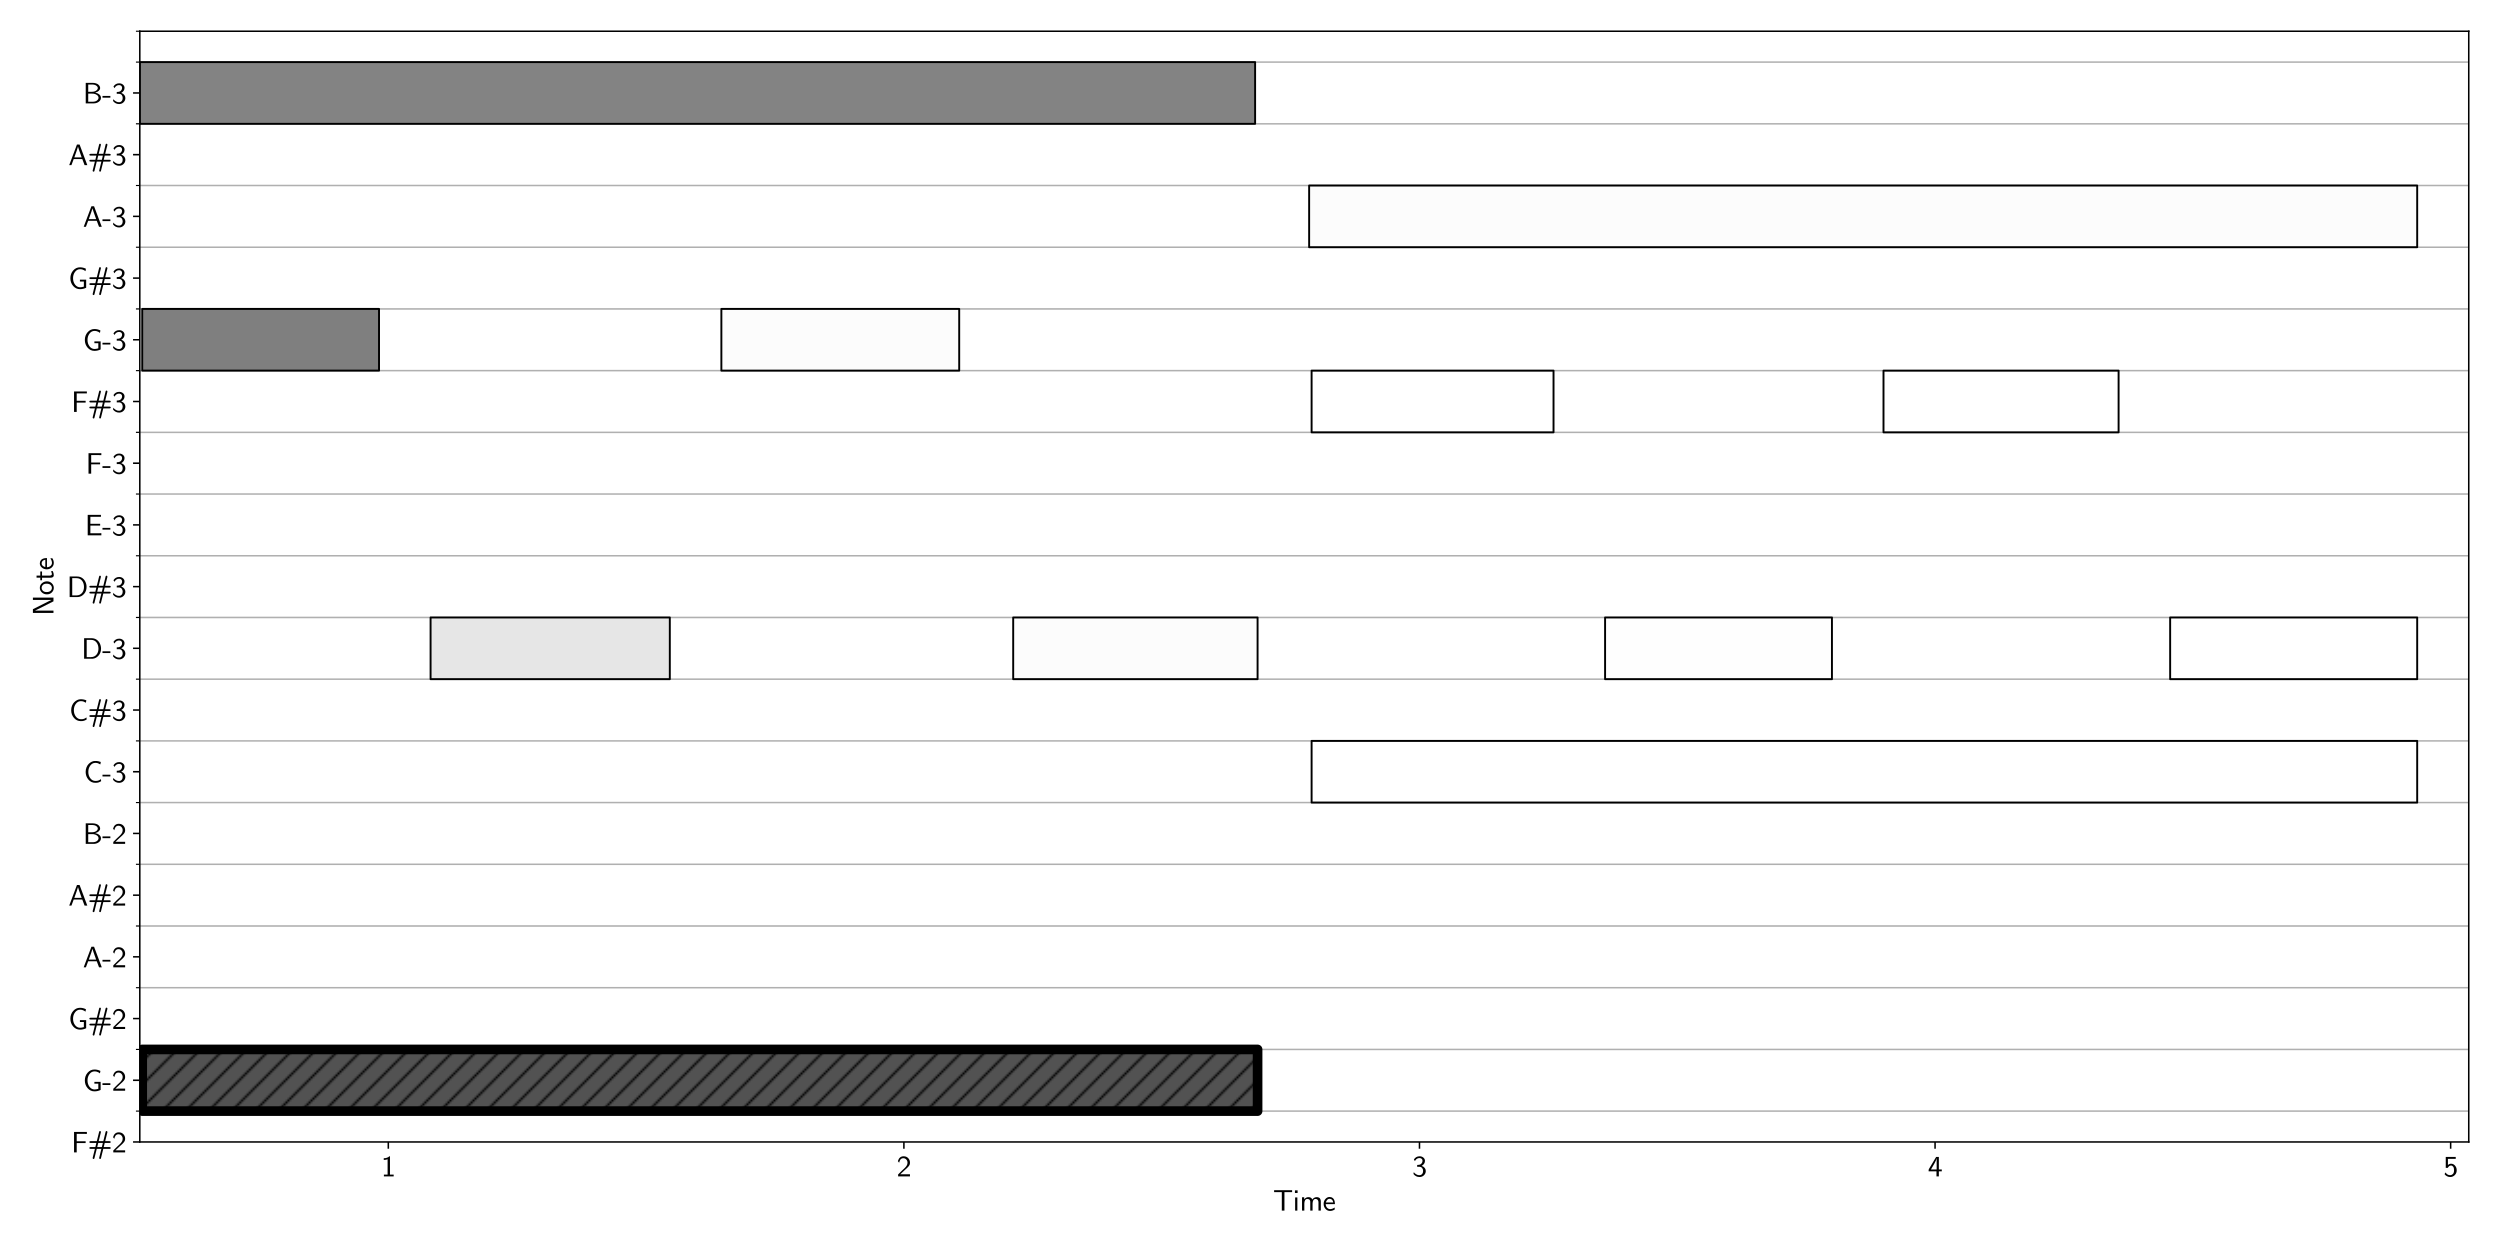 <?xml version="1.0" encoding="utf-8" standalone="no"?>
<!DOCTYPE svg PUBLIC "-//W3C//DTD SVG 1.1//EN"
  "http://www.w3.org/Graphics/SVG/1.1/DTD/svg11.dtd">
<svg xmlns:xlink="http://www.w3.org/1999/xlink" width="1296pt" height="648pt" viewBox="0 0 1296 648" xmlns="http://www.w3.org/2000/svg" version="1.1">
 <defs>
  <style type="text/css">*{stroke-linejoin: round; stroke-linecap: butt}</style>
 </defs>
 <g id="figure_1">
  <g id="patch_1">
   <path d="M 0 648 
L 1296 648 
L 1296 0 
L 0 0 
z
" style="fill: #ffffff"/>
  </g>
  <g id="axes_1">
   <g id="patch_2">
    <path d="M 72.47 592 
L 1279.8 592 
L 1279.8 16.2 
L 72.47 16.2 
z
" style="fill: #ffffff"/>
   </g>
   <g id="matplotlib.axis_1">
    <g id="xtick_1">
     <g id="line2d_1">
      <defs>
       <path id="m1011bff9ce" d="M 0 0 
L 0 3.5 
" style="stroke: #000000; stroke-width: 0.8"/>
      </defs>
      <g>
       <use xlink:href="#m1011bff9ce" x="201.301" y="592" style="stroke: #000000; stroke-width: 0.8"/>
      </g>
     </g>
     <g id="text_1">
      <!-- 1 -->
      <g transform="translate(197.551 609.83) scale(0.15 -0.15)">
       <defs>
        <path id="CMUSansSerif-31" d="M 576 3546 
L 576 3917 
Q 1344 3917 1798 4339 
L 1920 4339 
L 1920 378 
L 2720 378 
L 2720 0 
L 608 0 
L 608 378 
L 1408 378 
L 1408 3693 
Q 1030 3546 576 3546 
z
" transform="scale(0.016)"/>
       </defs>
       <use xlink:href="#CMUSansSerif-31"/>
      </g>
     </g>
    </g>
    <g id="xtick_2">
     <g id="line2d_2">
      <g>
       <use xlink:href="#m1011bff9ce" x="468.58" y="592" style="stroke: #000000; stroke-width: 0.8"/>
      </g>
     </g>
     <g id="text_2">
      <!-- 2 -->
      <g transform="translate(464.83 609.83) scale(0.15 -0.15)">
       <defs>
        <path id="CMUSansSerif-32" d="M 262 3290 
Q 576 4339 1504 4339 
Q 2118 4339 2496 3936 
Q 2874 3533 2874 2970 
Q 2874 2746 2813 2560 
Q 2752 2374 2576 2166 
Q 2400 1958 2265 1830 
Q 2131 1702 1805 1414 
Q 1632 1261 774 448 
L 2874 454 
L 2874 0 
L 314 0 
L 314 416 
L 1146 1242 
Q 1197 1293 1366 1446 
Q 1536 1600 1593 1654 
Q 1651 1709 1788 1846 
Q 1926 1984 1977 2057 
Q 2029 2131 2121 2256 
Q 2214 2381 2246 2477 
Q 2278 2573 2310 2697 
Q 2342 2822 2342 2950 
Q 2342 3360 2083 3641 
Q 1824 3923 1421 3923 
Q 1203 3923 1033 3824 
Q 864 3725 777 3581 
Q 691 3437 636 3293 
Q 582 3149 563 3046 
L 538 2938 
L 262 3290 
z
" transform="scale(0.016)"/>
       </defs>
       <use xlink:href="#CMUSansSerif-32"/>
      </g>
     </g>
    </g>
    <g id="xtick_3">
     <g id="line2d_3">
      <g>
       <use xlink:href="#m1011bff9ce" x="735.858" y="592" style="stroke: #000000; stroke-width: 0.8"/>
      </g>
     </g>
     <g id="text_3">
      <!-- 3 -->
      <g transform="translate(732.108 609.83) scale(0.15 -0.15)">
       <defs>
        <path id="CMUSansSerif-33" d="M 262 518 
L 333 909 
Q 538 634 816 474 
Q 1094 314 1254 285 
Q 1414 256 1562 256 
Q 1914 256 2131 512 
Q 2349 768 2349 1165 
Q 2349 1536 2141 1801 
Q 1933 2067 1530 2067 
L 1062 2067 
L 1062 2464 
Q 1216 2477 1328 2486 
Q 1440 2496 1472 2499 
Q 1504 2502 1523 2502 
Q 1830 2560 2025 2809 
Q 2221 3059 2221 3360 
Q 2221 3629 2041 3792 
Q 1862 3955 1574 3955 
Q 1011 3955 685 3475 
Q 646 3418 582 3290 
L 352 3642 
Q 794 4339 1587 4339 
Q 2074 4339 2410 4051 
Q 2746 3763 2746 3360 
Q 2746 2669 2035 2266 
Q 2477 2112 2701 1811 
Q 2925 1510 2925 1152 
Q 2925 634 2537 246 
Q 2150 -141 1568 -141 
Q 781 -141 262 518 
z
" transform="scale(0.016)"/>
       </defs>
       <use xlink:href="#CMUSansSerif-33"/>
      </g>
     </g>
    </g>
    <g id="xtick_4">
     <g id="line2d_4">
      <g>
       <use xlink:href="#m1011bff9ce" x="1003.137" y="592" style="stroke: #000000; stroke-width: 0.8"/>
      </g>
     </g>
     <g id="text_4">
      <!-- 4 -->
      <g transform="translate(999.387 609.83) scale(0.15 -0.15)">
       <defs>
        <path id="CMUSansSerif-34" d="M 173 1094 
Q 173 1094 173 1402 
Q 173 1478 243 1600 
L 1792 4192 
L 2381 4192 
L 2381 1485 
L 3014 1485 
L 3014 1094 
L 2381 1094 
L 2381 0 
L 1869 0 
L 1869 1094 
L 173 1094 
z
M 672 1485 
L 1907 1485 
L 1907 3955 
Q 1869 3718 1725 3392 
Q 1581 3066 1453 2838 
Q 1325 2611 890 1862 
Q 749 1619 672 1485 
z
" transform="scale(0.016)"/>
       </defs>
       <use xlink:href="#CMUSansSerif-34"/>
      </g>
     </g>
    </g>
    <g id="xtick_5">
     <g id="line2d_5">
      <g>
       <use xlink:href="#m1011bff9ce" x="1270.415" y="592" style="stroke: #000000; stroke-width: 0.8"/>
      </g>
     </g>
     <g id="text_5">
      <!-- 5 -->
      <g transform="translate(1266.665 609.83) scale(0.15 -0.15)">
       <defs>
        <path id="CMUSansSerif-35" d="M 243 486 
L 461 845 
Q 819 256 1459 256 
Q 1779 256 2038 502 
Q 2298 749 2298 1312 
Q 2298 1837 2109 2089 
Q 1920 2342 1645 2342 
Q 1210 2342 941 1830 
L 506 1830 
L 506 4192 
L 2662 4192 
L 2662 3782 
L 973 3782 
L 973 2470 
Q 1299 2733 1658 2733 
Q 2150 2733 2512 2320 
Q 2874 1907 2874 1306 
Q 2874 691 2454 275 
Q 2035 -141 1466 -141 
Q 1101 -141 774 28 
Q 448 198 243 486 
z
" transform="scale(0.016)"/>
       </defs>
       <use xlink:href="#CMUSansSerif-35"/>
      </g>
     </g>
    </g>
    <g id="text_6">
     <!-- Time -->
     <g transform="translate(659.956 627.586) scale(0.15 -0.15)">
      <defs>
       <path id="CMUSansSerif-54" d="M 224 3987 
L 224 4410 
L 4115 4410 
L 4115 3987 
L 3206 3987 
L 2458 3994 
L 2458 0 
L 1888 0 
L 1888 3994 
L 1133 3987 
L 224 3987 
z
" transform="scale(0.016)"/>
       <path id="CMUSansSerif-69" d="M 518 0 
L 518 2848 
L 998 2848 
L 998 0 
L 518 0 
z
M 475 3808 
L 475 4378 
L 1051 4378 
L 1051 3808 
L 475 3808 
z
" transform="scale(0.016)"/>
       <path id="CMUSansSerif-6d" d="M 512 0 
L 512 2880 
L 979 2880 
L 979 2432 
Q 1350 2912 1914 2912 
Q 2534 2912 2726 2394 
Q 3117 2912 3693 2912 
Q 3936 2912 4112 2832 
Q 4288 2752 4374 2646 
Q 4461 2541 4509 2374 
Q 4557 2208 4563 2102 
Q 4570 1997 4570 1843 
L 4570 0 
L 4064 0 
L 4064 1798 
Q 4064 1811 4064 1836 
Q 4064 1862 4051 1939 
Q 4038 2016 4016 2083 
Q 3994 2150 3949 2233 
Q 3904 2317 3840 2377 
Q 3776 2438 3673 2480 
Q 3571 2522 3443 2522 
Q 3104 2522 2947 2234 
Q 2790 1946 2790 1536 
L 2790 0 
L 2291 0 
L 2291 1798 
Q 2291 1907 2288 1971 
Q 2285 2035 2249 2153 
Q 2214 2272 2153 2342 
Q 2093 2413 1968 2467 
Q 1843 2522 1664 2522 
Q 1325 2522 1168 2234 
Q 1011 1946 1011 1536 
L 1011 0 
L 512 0 
z
" transform="scale(0.016)"/>
       <path id="CMUSansSerif-65" d="M 218 1446 
Q 218 2080 605 2515 
Q 992 2950 1510 2950 
Q 1702 2950 1875 2889 
Q 2048 2829 2224 2688 
Q 2400 2547 2515 2265 
Q 2630 1984 2650 1594 
L 2650 1408 
L 666 1408 
Q 685 928 960 627 
Q 1235 326 1613 326 
Q 2099 326 2586 678 
L 2624 256 
Q 2138 -70 1613 -70 
Q 1005 -70 611 381 
Q 218 832 218 1446 
z
M 698 1760 
L 2285 1760 
Q 2246 2010 2147 2182 
Q 2048 2355 1923 2428 
Q 1798 2502 1699 2528 
Q 1600 2554 1510 2554 
Q 1184 2554 973 2304 
Q 762 2054 698 1760 
z
" transform="scale(0.016)"/>
      </defs>
      <use xlink:href="#CMUSansSerif-54"/>
      <use xlink:href="#CMUSansSerif-69" x="68"/>
      <use xlink:href="#CMUSansSerif-6d" x="91.9"/>
      <use xlink:href="#CMUSansSerif-65" x="171.3"/>
     </g>
    </g>
   </g>
   <g id="matplotlib.axis_2">
    <g id="ytick_1">
     <g id="line2d_6">
      <defs>
       <path id="m53e6843769" d="M 0 0 
L -3.5 0 
" style="stroke: #000000; stroke-width: 0.8"/>
      </defs>
      <g>
       <use xlink:href="#m53e6843769" x="72.47" y="592" style="stroke: #000000; stroke-width: 0.8"/>
      </g>
     </g>
     <g id="text_7">
      <!-- F#2 -->
      <g transform="translate(36.94 597.415) scale(0.15 -0.15)">
       <defs>
        <path id="CMUSansSerif-46" d="M 602 0 
L 602 4422 
L 3373 4422 
L 3373 4000 
L 3021 4000 
L 2867 4006 
L 1382 4006 
L 1178 4013 
L 1178 2406 
L 3104 2406 
L 3104 2016 
L 1178 2016 
L 1178 0 
L 602 0 
z
" transform="scale(0.016)"/>
        <path id="CMUSansSerif-23" d="M 358 960 
Q 358 1152 595 1152 
L 1651 1152 
L 1862 2048 
L 582 2048 
Q 358 2054 358 2240 
Q 358 2438 614 2438 
L 1965 2438 
L 2445 4371 
Q 2445 4371 2458 4403 
Q 2464 4435 2467 4457 
Q 2470 4480 2489 4512 
Q 2509 4544 2528 4566 
Q 2547 4589 2582 4605 
Q 2618 4621 2662 4621 
Q 2739 4621 2793 4566 
Q 2848 4512 2854 4435 
Q 2854 4378 2829 4288 
L 2368 2438 
L 3373 2438 
L 3846 4371 
L 3853 4403 
Q 3866 4435 3869 4457 
Q 3872 4480 3891 4512 
Q 3910 4544 3929 4566 
Q 3949 4589 3984 4605 
Q 4019 4621 4064 4621 
Q 4141 4621 4195 4563 
Q 4250 4506 4256 4429 
Q 4256 4352 4237 4288 
L 3776 2438 
L 4646 2438 
Q 4826 2438 4883 2400 
Q 4966 2336 4966 2240 
Q 4966 2048 4730 2048 
L 3674 2048 
L 3456 1152 
L 4742 1152 
Q 4832 1152 4886 1110 
Q 4941 1069 4953 1033 
Q 4966 998 4966 960 
Q 4966 762 4710 762 
L 3360 762 
L 2880 -1171 
L 2874 -1190 
Q 2867 -1216 2864 -1232 
Q 2861 -1248 2851 -1273 
Q 2842 -1299 2832 -1315 
Q 2822 -1331 2806 -1353 
Q 2790 -1376 2771 -1389 
Q 2752 -1402 2723 -1411 
Q 2694 -1421 2662 -1421 
Q 2586 -1421 2531 -1363 
Q 2477 -1306 2470 -1229 
Q 2470 -1178 2496 -1088 
L 2950 762 
L 1952 762 
L 1472 -1171 
L 1466 -1190 
Q 1459 -1216 1456 -1232 
Q 1453 -1248 1443 -1273 
Q 1434 -1299 1424 -1315 
Q 1414 -1331 1398 -1353 
Q 1382 -1376 1363 -1389 
Q 1344 -1402 1315 -1411 
Q 1286 -1421 1254 -1421 
Q 1178 -1421 1123 -1363 
Q 1069 -1306 1062 -1229 
Q 1062 -1178 1088 -1088 
L 1549 762 
L 672 762 
Q 486 762 435 800 
Q 358 858 358 960 
z
M 2054 1152 
L 3053 1152 
L 3270 2048 
L 2272 2048 
L 2054 1152 
z
" transform="scale(0.016)"/>
       </defs>
       <use xlink:href="#CMUSansSerif-46"/>
       <use xlink:href="#CMUSansSerif-23" x="56.9"/>
       <use xlink:href="#CMUSansSerif-32" x="140.2"/>
      </g>
     </g>
    </g>
    <g id="ytick_2">
     <g id="line2d_7">
      <g>
       <use xlink:href="#m53e6843769" x="72.47" y="560.011" style="stroke: #000000; stroke-width: 0.8"/>
      </g>
     </g>
     <g id="text_8">
      <!-- G-2 -->
      <g transform="translate(42.97 565.426) scale(0.15 -0.15)">
       <defs>
        <path id="CMUSansSerif-47" d="M 422 2221 
Q 422 3206 1027 3894 
Q 1632 4582 2502 4582 
Q 3168 4582 3782 4275 
L 3686 3744 
Q 3501 3885 3379 3958 
Q 3258 4032 3024 4102 
Q 2790 4173 2515 4173 
Q 1856 4173 1427 3593 
Q 998 3014 998 2227 
Q 998 1408 1436 838 
Q 1875 269 2509 269 
Q 2842 269 3334 403 
L 3334 1517 
L 2483 1517 
L 2483 1914 
L 3834 1914 
L 3834 166 
Q 3194 -141 2502 -141 
Q 1626 -141 1024 550 
Q 422 1242 422 2221 
z
" transform="scale(0.016)"/>
        <path id="CMUSansSerif-2d" d="M 64 1235 
L 64 1613 
L 1766 1613 
L 1766 1235 
L 64 1235 
z
" transform="scale(0.016)"/>
       </defs>
       <use xlink:href="#CMUSansSerif-47"/>
       <use xlink:href="#CMUSansSerif-2d" x="66.7"/>
       <use xlink:href="#CMUSansSerif-32" x="100"/>
      </g>
     </g>
    </g>
    <g id="ytick_3">
     <g id="line2d_8">
      <g>
       <use xlink:href="#m53e6843769" x="72.47" y="528.022" style="stroke: #000000; stroke-width: 0.8"/>
      </g>
     </g>
     <g id="text_9">
      <!-- G#2 -->
      <g transform="translate(35.47 533.437) scale(0.15 -0.15)">
       <use xlink:href="#CMUSansSerif-47"/>
       <use xlink:href="#CMUSansSerif-23" x="66.7"/>
       <use xlink:href="#CMUSansSerif-32" x="150"/>
      </g>
     </g>
    </g>
    <g id="ytick_4">
     <g id="line2d_9">
      <g>
       <use xlink:href="#m53e6843769" x="72.47" y="496.033" style="stroke: #000000; stroke-width: 0.8"/>
      </g>
     </g>
     <g id="text_10">
      <!-- A-2 -->
      <g transform="translate(42.97 501.449) scale(0.15 -0.15)">
       <defs>
        <path id="CMUSansSerif-41" d="M 173 0 
L 1843 4442 
L 2413 4442 
L 4077 0 
L 3488 0 
L 2995 1306 
L 1139 1306 
L 653 0 
L 173 0 
z
M 1274 1664 
L 2861 1664 
Q 2106 3757 2067 3994 
Q 1984 3603 1274 1664 
z
" transform="scale(0.016)"/>
       </defs>
       <use xlink:href="#CMUSansSerif-41"/>
       <use xlink:href="#CMUSansSerif-2d" x="66.7"/>
       <use xlink:href="#CMUSansSerif-32" x="100"/>
      </g>
     </g>
    </g>
    <g id="ytick_5">
     <g id="line2d_10">
      <g>
       <use xlink:href="#m53e6843769" x="72.47" y="464.044" style="stroke: #000000; stroke-width: 0.8"/>
      </g>
     </g>
     <g id="text_11">
      <!-- A#2 -->
      <g transform="translate(35.47 469.46) scale(0.15 -0.15)">
       <use xlink:href="#CMUSansSerif-41"/>
       <use xlink:href="#CMUSansSerif-23" x="66.7"/>
       <use xlink:href="#CMUSansSerif-32" x="150"/>
      </g>
     </g>
    </g>
    <g id="ytick_6">
     <g id="line2d_11">
      <g>
       <use xlink:href="#m53e6843769" x="72.47" y="432.056" style="stroke: #000000; stroke-width: 0.8"/>
      </g>
     </g>
     <g id="text_12">
      <!-- B-2 -->
      <g transform="translate(42.97 437.471) scale(0.15 -0.15)">
       <defs>
        <path id="CMUSansSerif-42" d="M 614 0 
L 614 4442 
L 2035 4442 
Q 2477 4442 2819 4333 
Q 3162 4224 3350 4051 
Q 3539 3878 3632 3692 
Q 3725 3507 3725 3328 
Q 3725 3008 3449 2733 
Q 3174 2458 2650 2323 
Q 3162 2240 3533 1936 
Q 3904 1632 3904 1203 
Q 3904 736 3497 403 
Q 3091 70 2528 13 
Q 2419 0 2202 0 
L 614 0 
z
M 1152 358 
L 2061 358 
Q 2714 358 3046 627 
Q 3379 896 3379 1210 
Q 3379 1562 3046 1811 
Q 2714 2061 2246 2106 
Q 2189 2112 1920 2112 
L 1158 2112 
L 1152 1875 
L 1152 358 
z
M 1152 2509 
L 1920 2509 
Q 2522 2509 2870 2758 
Q 3219 3008 3219 3322 
Q 3219 3603 2889 3843 
Q 2560 4083 1888 4083 
L 1158 4083 
L 1152 3859 
L 1152 2509 
z
" transform="scale(0.016)"/>
       </defs>
       <use xlink:href="#CMUSansSerif-42"/>
       <use xlink:href="#CMUSansSerif-2d" x="66.7"/>
       <use xlink:href="#CMUSansSerif-32" x="100"/>
      </g>
     </g>
    </g>
    <g id="ytick_7">
     <g id="line2d_12">
      <g>
       <use xlink:href="#m53e6843769" x="72.47" y="400.067" style="stroke: #000000; stroke-width: 0.8"/>
      </g>
     </g>
     <g id="text_13">
      <!-- C-3 -->
      <g transform="translate(43.39 405.482) scale(0.15 -0.15)">
       <defs>
        <path id="CMUSansSerif-43" d="M 422 2221 
Q 422 2746 604 3200 
Q 787 3654 1081 3948 
Q 1376 4243 1728 4412 
Q 2080 4582 2426 4582 
Q 2675 4582 2819 4572 
Q 2963 4563 3193 4515 
Q 3424 4467 3693 4365 
L 3597 3834 
Q 3309 4006 3081 4089 
Q 2854 4173 2509 4173 
Q 1869 4173 1433 3603 
Q 998 3034 998 2221 
Q 998 1402 1436 835 
Q 1875 269 2528 269 
Q 2650 269 2758 278 
Q 2867 288 2944 297 
Q 3021 307 3113 339 
Q 3206 371 3251 384 
Q 3296 397 3382 448 
Q 3469 499 3491 512 
Q 3514 525 3610 585 
Q 3706 646 3725 659 
L 3763 211 
Q 3418 6 3168 -67 
Q 2918 -141 2522 -141 
Q 1606 -141 1014 563 
Q 422 1267 422 2221 
z
" transform="scale(0.016)"/>
       </defs>
       <use xlink:href="#CMUSansSerif-43"/>
       <use xlink:href="#CMUSansSerif-2d" x="63.9"/>
       <use xlink:href="#CMUSansSerif-33" x="97.2"/>
      </g>
     </g>
    </g>
    <g id="ytick_8">
     <g id="line2d_13">
      <g>
       <use xlink:href="#m53e6843769" x="72.47" y="368.078" style="stroke: #000000; stroke-width: 0.8"/>
      </g>
     </g>
     <g id="text_14">
      <!-- C#3 -->
      <g transform="translate(35.89 373.493) scale(0.15 -0.15)">
       <use xlink:href="#CMUSansSerif-43"/>
       <use xlink:href="#CMUSansSerif-23" x="63.9"/>
       <use xlink:href="#CMUSansSerif-33" x="147.2"/>
      </g>
     </g>
    </g>
    <g id="ytick_9">
     <g id="line2d_14">
      <g>
       <use xlink:href="#m53e6843769" x="72.47" y="336.089" style="stroke: #000000; stroke-width: 0.8"/>
      </g>
     </g>
     <g id="text_15">
      <!-- D-3 -->
      <g transform="translate(42.145 341.504) scale(0.15 -0.15)">
       <defs>
        <path id="CMUSansSerif-44" d="M 608 0 
L 608 4442 
L 2182 4442 
Q 2822 4442 3283 4141 
Q 3750 3834 4006 3306 
Q 4262 2778 4262 2189 
Q 4262 1299 3737 697 
Q 3213 96 2502 13 
Q 2400 0 2195 0 
L 608 0 
z
M 1165 358 
L 2080 358 
Q 2880 358 3328 947 
Q 3706 1440 3706 2182 
Q 3706 2995 3280 3539 
Q 2854 4083 2080 4083 
L 1165 4083 
L 1165 358 
z
" transform="scale(0.016)"/>
       </defs>
       <use xlink:href="#CMUSansSerif-44"/>
       <use xlink:href="#CMUSansSerif-2d" x="72.2"/>
       <use xlink:href="#CMUSansSerif-33" x="105.5"/>
      </g>
     </g>
    </g>
    <g id="ytick_10">
     <g id="line2d_15">
      <g>
       <use xlink:href="#m53e6843769" x="72.47" y="304.1" style="stroke: #000000; stroke-width: 0.8"/>
      </g>
     </g>
     <g id="text_16">
      <!-- D#3 -->
      <g transform="translate(34.645 309.515) scale(0.15 -0.15)">
       <use xlink:href="#CMUSansSerif-44"/>
       <use xlink:href="#CMUSansSerif-23" x="72.2"/>
       <use xlink:href="#CMUSansSerif-33" x="155.5"/>
      </g>
     </g>
    </g>
    <g id="ytick_11">
     <g id="line2d_16">
      <g>
       <use xlink:href="#m53e6843769" x="72.47" y="272.111" style="stroke: #000000; stroke-width: 0.8"/>
      </g>
     </g>
     <g id="text_17">
      <!-- E-3 -->
      <g transform="translate(44.02 277.526) scale(0.15 -0.15)">
       <defs>
        <path id="CMUSansSerif-45" d="M 602 0 
L 602 4422 
L 3462 4422 
L 3462 4000 
L 3098 4000 
L 2938 4006 
L 1402 4006 
L 1178 4013 
L 1178 2496 
L 3290 2496 
L 3290 2106 
L 1178 2106 
L 1178 448 
L 1722 448 
L 1875 454 
L 3117 454 
L 3258 461 
L 3552 461 
L 3552 0 
L 602 0 
z
" transform="scale(0.016)"/>
       </defs>
       <use xlink:href="#CMUSansSerif-45"/>
       <use xlink:href="#CMUSansSerif-2d" x="59.7"/>
       <use xlink:href="#CMUSansSerif-33" x="93"/>
      </g>
     </g>
    </g>
    <g id="ytick_12">
     <g id="line2d_17">
      <g>
       <use xlink:href="#m53e6843769" x="72.47" y="240.122" style="stroke: #000000; stroke-width: 0.8"/>
      </g>
     </g>
     <g id="text_18">
      <!-- F-3 -->
      <g transform="translate(44.44 245.537) scale(0.15 -0.15)">
       <use xlink:href="#CMUSansSerif-46"/>
       <use xlink:href="#CMUSansSerif-2d" x="56.9"/>
       <use xlink:href="#CMUSansSerif-33" x="90.2"/>
      </g>
     </g>
    </g>
    <g id="ytick_13">
     <g id="line2d_18">
      <g>
       <use xlink:href="#m53e6843769" x="72.47" y="208.133" style="stroke: #000000; stroke-width: 0.8"/>
      </g>
     </g>
     <g id="text_19">
      <!-- F#3 -->
      <g transform="translate(36.94 213.549) scale(0.15 -0.15)">
       <use xlink:href="#CMUSansSerif-46"/>
       <use xlink:href="#CMUSansSerif-23" x="56.9"/>
       <use xlink:href="#CMUSansSerif-33" x="140.2"/>
      </g>
     </g>
    </g>
    <g id="ytick_14">
     <g id="line2d_19">
      <g>
       <use xlink:href="#m53e6843769" x="72.47" y="176.144" style="stroke: #000000; stroke-width: 0.8"/>
      </g>
     </g>
     <g id="text_20">
      <!-- G-3 -->
      <g transform="translate(42.97 181.56) scale(0.15 -0.15)">
       <use xlink:href="#CMUSansSerif-47"/>
       <use xlink:href="#CMUSansSerif-2d" x="66.7"/>
       <use xlink:href="#CMUSansSerif-33" x="100"/>
      </g>
     </g>
    </g>
    <g id="ytick_15">
     <g id="line2d_20">
      <g>
       <use xlink:href="#m53e6843769" x="72.47" y="144.156" style="stroke: #000000; stroke-width: 0.8"/>
      </g>
     </g>
     <g id="text_21">
      <!-- G#3 -->
      <g transform="translate(35.47 149.571) scale(0.15 -0.15)">
       <use xlink:href="#CMUSansSerif-47"/>
       <use xlink:href="#CMUSansSerif-23" x="66.7"/>
       <use xlink:href="#CMUSansSerif-33" x="150"/>
      </g>
     </g>
    </g>
    <g id="ytick_16">
     <g id="line2d_21">
      <g>
       <use xlink:href="#m53e6843769" x="72.47" y="112.167" style="stroke: #000000; stroke-width: 0.8"/>
      </g>
     </g>
     <g id="text_22">
      <!-- A-3 -->
      <g transform="translate(42.97 117.582) scale(0.15 -0.15)">
       <use xlink:href="#CMUSansSerif-41"/>
       <use xlink:href="#CMUSansSerif-2d" x="66.7"/>
       <use xlink:href="#CMUSansSerif-33" x="100"/>
      </g>
     </g>
    </g>
    <g id="ytick_17">
     <g id="line2d_22">
      <g>
       <use xlink:href="#m53e6843769" x="72.47" y="80.178" style="stroke: #000000; stroke-width: 0.8"/>
      </g>
     </g>
     <g id="text_23">
      <!-- A#3 -->
      <g transform="translate(35.47 85.593) scale(0.15 -0.15)">
       <use xlink:href="#CMUSansSerif-41"/>
       <use xlink:href="#CMUSansSerif-23" x="66.7"/>
       <use xlink:href="#CMUSansSerif-33" x="150"/>
      </g>
     </g>
    </g>
    <g id="ytick_18">
     <g id="line2d_23">
      <g>
       <use xlink:href="#m53e6843769" x="72.47" y="48.189" style="stroke: #000000; stroke-width: 0.8"/>
      </g>
     </g>
     <g id="text_24">
      <!-- B-3 -->
      <g transform="translate(42.97 53.604) scale(0.15 -0.15)">
       <use xlink:href="#CMUSansSerif-42"/>
       <use xlink:href="#CMUSansSerif-2d" x="66.7"/>
       <use xlink:href="#CMUSansSerif-33" x="100"/>
      </g>
     </g>
    </g>
    <g id="ytick_19">
     <g id="line2d_24">
      <path d="M 72.47 576.006 
L 1279.8 576.006 
" clip-path="url(#pe264c9e3bd)" style="fill: none; stroke: #b0b0b0; stroke-width: 0.8; stroke-linecap: square"/>
     </g>
     <g id="line2d_25">
      <defs>
       <path id="ma570bbc451" d="M 0 0 
L -2 0 
" style="stroke: #000000; stroke-width: 0.6"/>
      </defs>
      <g>
       <use xlink:href="#ma570bbc451" x="72.47" y="576.006" style="stroke: #000000; stroke-width: 0.6"/>
      </g>
     </g>
    </g>
    <g id="ytick_20">
     <g id="line2d_26">
      <path d="M 72.47 544.017 
L 1279.8 544.017 
" clip-path="url(#pe264c9e3bd)" style="fill: none; stroke: #b0b0b0; stroke-width: 0.8; stroke-linecap: square"/>
     </g>
     <g id="line2d_27">
      <g>
       <use xlink:href="#ma570bbc451" x="72.47" y="544.017" style="stroke: #000000; stroke-width: 0.6"/>
      </g>
     </g>
    </g>
    <g id="ytick_21">
     <g id="line2d_28">
      <path d="M 72.47 512.028 
L 1279.8 512.028 
" clip-path="url(#pe264c9e3bd)" style="fill: none; stroke: #b0b0b0; stroke-width: 0.8; stroke-linecap: square"/>
     </g>
     <g id="line2d_29">
      <g>
       <use xlink:href="#ma570bbc451" x="72.47" y="512.028" style="stroke: #000000; stroke-width: 0.6"/>
      </g>
     </g>
    </g>
    <g id="ytick_22">
     <g id="line2d_30">
      <path d="M 72.47 480.039 
L 1279.8 480.039 
" clip-path="url(#pe264c9e3bd)" style="fill: none; stroke: #b0b0b0; stroke-width: 0.8; stroke-linecap: square"/>
     </g>
     <g id="line2d_31">
      <g>
       <use xlink:href="#ma570bbc451" x="72.47" y="480.039" style="stroke: #000000; stroke-width: 0.6"/>
      </g>
     </g>
    </g>
    <g id="ytick_23">
     <g id="line2d_32">
      <path d="M 72.47 448.05 
L 1279.8 448.05 
" clip-path="url(#pe264c9e3bd)" style="fill: none; stroke: #b0b0b0; stroke-width: 0.8; stroke-linecap: square"/>
     </g>
     <g id="line2d_33">
      <g>
       <use xlink:href="#ma570bbc451" x="72.47" y="448.05" style="stroke: #000000; stroke-width: 0.6"/>
      </g>
     </g>
    </g>
    <g id="ytick_24">
     <g id="line2d_34">
      <path d="M 72.47 416.061 
L 1279.8 416.061 
" clip-path="url(#pe264c9e3bd)" style="fill: none; stroke: #b0b0b0; stroke-width: 0.8; stroke-linecap: square"/>
     </g>
     <g id="line2d_35">
      <g>
       <use xlink:href="#ma570bbc451" x="72.47" y="416.061" style="stroke: #000000; stroke-width: 0.6"/>
      </g>
     </g>
    </g>
    <g id="ytick_25">
     <g id="line2d_36">
      <path d="M 72.47 384.072 
L 1279.8 384.072 
" clip-path="url(#pe264c9e3bd)" style="fill: none; stroke: #b0b0b0; stroke-width: 0.8; stroke-linecap: square"/>
     </g>
     <g id="line2d_37">
      <g>
       <use xlink:href="#ma570bbc451" x="72.47" y="384.072" style="stroke: #000000; stroke-width: 0.6"/>
      </g>
     </g>
    </g>
    <g id="ytick_26">
     <g id="line2d_38">
      <path d="M 72.47 352.083 
L 1279.8 352.083 
" clip-path="url(#pe264c9e3bd)" style="fill: none; stroke: #b0b0b0; stroke-width: 0.8; stroke-linecap: square"/>
     </g>
     <g id="line2d_39">
      <g>
       <use xlink:href="#ma570bbc451" x="72.47" y="352.083" style="stroke: #000000; stroke-width: 0.6"/>
      </g>
     </g>
    </g>
    <g id="ytick_27">
     <g id="line2d_40">
      <path d="M 72.47 320.094 
L 1279.8 320.094 
" clip-path="url(#pe264c9e3bd)" style="fill: none; stroke: #b0b0b0; stroke-width: 0.8; stroke-linecap: square"/>
     </g>
     <g id="line2d_41">
      <g>
       <use xlink:href="#ma570bbc451" x="72.47" y="320.094" style="stroke: #000000; stroke-width: 0.6"/>
      </g>
     </g>
    </g>
    <g id="ytick_28">
     <g id="line2d_42">
      <path d="M 72.47 288.106 
L 1279.8 288.106 
" clip-path="url(#pe264c9e3bd)" style="fill: none; stroke: #b0b0b0; stroke-width: 0.8; stroke-linecap: square"/>
     </g>
     <g id="line2d_43">
      <g>
       <use xlink:href="#ma570bbc451" x="72.47" y="288.106" style="stroke: #000000; stroke-width: 0.6"/>
      </g>
     </g>
    </g>
    <g id="ytick_29">
     <g id="line2d_44">
      <path d="M 72.47 256.117 
L 1279.8 256.117 
" clip-path="url(#pe264c9e3bd)" style="fill: none; stroke: #b0b0b0; stroke-width: 0.8; stroke-linecap: square"/>
     </g>
     <g id="line2d_45">
      <g>
       <use xlink:href="#ma570bbc451" x="72.47" y="256.117" style="stroke: #000000; stroke-width: 0.6"/>
      </g>
     </g>
    </g>
    <g id="ytick_30">
     <g id="line2d_46">
      <path d="M 72.47 224.128 
L 1279.8 224.128 
" clip-path="url(#pe264c9e3bd)" style="fill: none; stroke: #b0b0b0; stroke-width: 0.8; stroke-linecap: square"/>
     </g>
     <g id="line2d_47">
      <g>
       <use xlink:href="#ma570bbc451" x="72.47" y="224.128" style="stroke: #000000; stroke-width: 0.6"/>
      </g>
     </g>
    </g>
    <g id="ytick_31">
     <g id="line2d_48">
      <path d="M 72.47 192.139 
L 1279.8 192.139 
" clip-path="url(#pe264c9e3bd)" style="fill: none; stroke: #b0b0b0; stroke-width: 0.8; stroke-linecap: square"/>
     </g>
     <g id="line2d_49">
      <g>
       <use xlink:href="#ma570bbc451" x="72.47" y="192.139" style="stroke: #000000; stroke-width: 0.6"/>
      </g>
     </g>
    </g>
    <g id="ytick_32">
     <g id="line2d_50">
      <path d="M 72.47 160.15 
L 1279.8 160.15 
" clip-path="url(#pe264c9e3bd)" style="fill: none; stroke: #b0b0b0; stroke-width: 0.8; stroke-linecap: square"/>
     </g>
     <g id="line2d_51">
      <g>
       <use xlink:href="#ma570bbc451" x="72.47" y="160.15" style="stroke: #000000; stroke-width: 0.6"/>
      </g>
     </g>
    </g>
    <g id="ytick_33">
     <g id="line2d_52">
      <path d="M 72.47 128.161 
L 1279.8 128.161 
" clip-path="url(#pe264c9e3bd)" style="fill: none; stroke: #b0b0b0; stroke-width: 0.8; stroke-linecap: square"/>
     </g>
     <g id="line2d_53">
      <g>
       <use xlink:href="#ma570bbc451" x="72.47" y="128.161" style="stroke: #000000; stroke-width: 0.6"/>
      </g>
     </g>
    </g>
    <g id="ytick_34">
     <g id="line2d_54">
      <path d="M 72.47 96.172 
L 1279.8 96.172 
" clip-path="url(#pe264c9e3bd)" style="fill: none; stroke: #b0b0b0; stroke-width: 0.8; stroke-linecap: square"/>
     </g>
     <g id="line2d_55">
      <g>
       <use xlink:href="#ma570bbc451" x="72.47" y="96.172" style="stroke: #000000; stroke-width: 0.6"/>
      </g>
     </g>
    </g>
    <g id="ytick_35">
     <g id="line2d_56">
      <path d="M 72.47 64.183 
L 1279.8 64.183 
" clip-path="url(#pe264c9e3bd)" style="fill: none; stroke: #b0b0b0; stroke-width: 0.8; stroke-linecap: square"/>
     </g>
     <g id="line2d_57">
      <g>
       <use xlink:href="#ma570bbc451" x="72.47" y="64.183" style="stroke: #000000; stroke-width: 0.6"/>
      </g>
     </g>
    </g>
    <g id="ytick_36">
     <g id="line2d_58">
      <path d="M 72.47 32.194 
L 1279.8 32.194 
" clip-path="url(#pe264c9e3bd)" style="fill: none; stroke: #b0b0b0; stroke-width: 0.8; stroke-linecap: square"/>
     </g>
     <g id="line2d_59">
      <g>
       <use xlink:href="#ma570bbc451" x="72.47" y="32.194" style="stroke: #000000; stroke-width: 0.6"/>
      </g>
     </g>
    </g>
    <g id="ytick_37">
     <g id="line2d_60">
      <path d="M 72.47 16.2 
L 1279.8 16.2 
" clip-path="url(#pe264c9e3bd)" style="fill: none; stroke: #b0b0b0; stroke-width: 0.8; stroke-linecap: square"/>
     </g>
     <g id="line2d_61">
      <g>
       <use xlink:href="#ma570bbc451" x="72.47" y="16.2" style="stroke: #000000; stroke-width: 0.6"/>
      </g>
     </g>
    </g>
    <g id="text_25">
     <!-- Note -->
     <g transform="translate(27.72 319.197) rotate(-90) scale(0.15 -0.15)">
      <defs>
       <path id="CMUSansSerif-4e" d="M 608 0 
L 608 4442 
L 1408 4442 
L 3162 960 
L 3411 448 
L 3411 4442 
L 3910 4442 
L 3910 0 
L 3110 0 
L 1357 3482 
L 1107 3994 
L 1107 0 
L 608 0 
z
" transform="scale(0.016)"/>
       <path id="CMUSansSerif-6f" d="M 192 1414 
Q 192 2061 605 2505 
Q 1018 2950 1594 2950 
Q 2195 2950 2598 2486 
Q 3002 2022 3002 1408 
Q 3002 774 2579 352 
Q 2157 -70 1593 -70 
Q 1030 -70 611 355 
Q 192 781 192 1414 
z
M 691 1478 
Q 691 915 963 627 
Q 1235 339 1593 339 
Q 1952 339 2224 630 
Q 2496 922 2496 1478 
Q 2496 2016 2224 2285 
Q 1952 2554 1594 2554 
Q 1242 2554 966 2285 
Q 691 2016 691 1478 
z
" transform="scale(0.016)"/>
       <path id="CMUSansSerif-74" d="M 115 2470 
L 115 2848 
L 666 2848 
L 666 3654 
L 1114 3654 
L 1114 2848 
L 2016 2848 
L 2016 2470 
L 1114 2470 
L 1114 896 
Q 1114 339 1459 339 
Q 1728 339 2022 550 
L 2125 173 
Q 1670 -70 1178 -70 
Q 653 -70 653 749 
L 653 2470 
L 115 2470 
z
" transform="scale(0.016)"/>
      </defs>
      <use xlink:href="#CMUSansSerif-4e"/>
      <use xlink:href="#CMUSansSerif-6f" x="70.8"/>
      <use xlink:href="#CMUSansSerif-74" x="120.8"/>
      <use xlink:href="#CMUSansSerif-65" x="156.9"/>
     </g>
    </g>
   </g>
   <g id="patch_3">
    <path d="M 72.47 64.183 
L 650.651 64.183 
L 650.651 32.194 
L 72.47 32.194 
z
" clip-path="url(#pe264c9e3bd)" style="opacity: 0.486"/>
   </g>
   <g id="patch_4">
    <path d="M 72.47 64.183 
L 650.651 64.183 
L 650.651 32.194 
L 72.47 32.194 
L 72.47 64.183 
z
" clip-path="url(#pe264c9e3bd)" style="fill: none; stroke: #000000; stroke-linejoin: miter"/>
   </g>
   <g id="patch_5">
    <path d="M 73.726 576.006 
L 651.93 576.006 
L 651.93 544.017 
L 73.726 544.017 
z
" clip-path="url(#pe264c9e3bd)" style="opacity: 0.676"/>
   </g>
   <g id="patch_6">
    <path d="M 73.726 576.006 
L 651.93 576.006 
L 651.93 544.017 
L 73.726 544.017 
z
" clip-path="url(#pe264c9e3bd)" style="fill: url(#h9605e4522a); stroke: #000000; stroke-width: 5; stroke-linejoin: miter"/>
   </g>
   <g id="patch_7">
    <path d="M 73.726 192.139 
L 196.485 192.139 
L 196.485 160.15 
L 73.726 160.15 
z
" clip-path="url(#pe264c9e3bd)" style="opacity: 0.5"/>
   </g>
   <g id="patch_8">
    <path d="M 73.726 192.139 
L 196.485 192.139 
L 196.485 160.15 
L 73.726 160.15 
L 73.726 192.139 
z
" clip-path="url(#pe264c9e3bd)" style="fill: none; stroke: #000000; stroke-linejoin: miter"/>
   </g>
   <g id="patch_9">
    <path d="M 223.213 352.083 
L 347.23 352.083 
L 347.23 320.094 
L 223.213 320.094 
z
" clip-path="url(#pe264c9e3bd)" style="opacity: 0.1"/>
   </g>
   <g id="patch_10">
    <path d="M 223.213 352.083 
L 347.23 352.083 
L 347.23 320.094 
L 223.213 320.094 
L 223.213 352.083 
z
" clip-path="url(#pe264c9e3bd)" style="fill: none; stroke: #000000; stroke-linejoin: miter"/>
   </g>
   <g id="patch_11">
    <path d="M 373.958 192.139 
L 497.251 192.139 
L 497.251 160.15 
L 373.958 160.15 
z
" clip-path="url(#pe264c9e3bd)" style="opacity: 0.012"/>
   </g>
   <g id="patch_12">
    <path d="M 373.958 192.139 
L 497.251 192.139 
L 497.251 160.15 
L 373.958 160.15 
L 373.958 192.139 
z
" clip-path="url(#pe264c9e3bd)" style="fill: none; stroke: #000000; stroke-linejoin: miter"/>
   </g>
   <g id="patch_13">
    <path d="M 525.24 352.083 
L 651.93 352.083 
L 651.93 320.094 
L 525.24 320.094 
z
" clip-path="url(#pe264c9e3bd)" style="opacity: 0.014"/>
   </g>
   <g id="patch_14">
    <path d="M 525.24 352.083 
L 651.93 352.083 
L 651.93 320.094 
L 525.24 320.094 
L 525.24 352.083 
z
" clip-path="url(#pe264c9e3bd)" style="fill: none; stroke: #000000; stroke-linejoin: miter"/>
   </g>
   <g id="patch_15">
    <path d="M 678.658 128.161 
L 1253.072 128.161 
L 1253.072 96.172 
L 678.658 96.172 
z
" clip-path="url(#pe264c9e3bd)" style="opacity: 0.014"/>
   </g>
   <g id="patch_16">
    <path d="M 678.658 128.161 
L 1253.072 128.161 
L 1253.072 96.172 
L 678.658 96.172 
L 678.658 128.161 
z
" clip-path="url(#pe264c9e3bd)" style="fill: none; stroke: #000000; stroke-linejoin: miter"/>
   </g>
   <g id="patch_17">
    <path d="M 679.936 416.061 
L 1253.072 416.061 
L 1253.072 384.072 
L 679.936 384.072 
z
" clip-path="url(#pe264c9e3bd)" style="opacity: 0"/>
   </g>
   <g id="patch_18">
    <path d="M 679.936 416.061 
L 1253.072 416.061 
L 1253.072 384.072 
L 679.936 384.072 
L 679.936 416.061 
z
" clip-path="url(#pe264c9e3bd)" style="fill: none; stroke: #000000; stroke-linejoin: miter"/>
   </g>
   <g id="patch_19">
    <path d="M 679.936 224.128 
L 805.348 224.128 
L 805.348 192.139 
L 679.936 192.139 
z
" clip-path="url(#pe264c9e3bd)" style="opacity: 0.001"/>
   </g>
   <g id="patch_20">
    <path d="M 679.936 224.128 
L 805.348 224.128 
L 805.348 192.139 
L 679.936 192.139 
L 679.936 224.128 
z
" clip-path="url(#pe264c9e3bd)" style="fill: none; stroke: #000000; stroke-linejoin: miter"/>
   </g>
   <g id="patch_21">
    <path d="M 832.076 352.083 
L 949.678 352.083 
L 949.678 320.094 
L 832.076 320.094 
z
" clip-path="url(#pe264c9e3bd)" style="opacity: 0.004"/>
   </g>
   <g id="patch_22">
    <path d="M 832.076 352.083 
L 949.678 352.083 
L 949.678 320.094 
L 832.076 320.094 
L 832.076 352.083 
z
" clip-path="url(#pe264c9e3bd)" style="fill: none; stroke: #000000; stroke-linejoin: miter"/>
   </g>
   <g id="patch_23">
    <path d="M 976.406 224.128 
L 1098.282 224.128 
L 1098.282 192.139 
L 976.406 192.139 
z
" clip-path="url(#pe264c9e3bd)" style="opacity: 0.001"/>
   </g>
   <g id="patch_24">
    <path d="M 976.406 224.128 
L 1098.282 224.128 
L 1098.282 192.139 
L 976.406 192.139 
L 976.406 224.128 
z
" clip-path="url(#pe264c9e3bd)" style="fill: none; stroke: #000000; stroke-linejoin: miter"/>
   </g>
   <g id="patch_25">
    <path d="M 1125.01 352.083 
L 1253.072 352.083 
L 1253.072 320.094 
L 1125.01 320.094 
z
" clip-path="url(#pe264c9e3bd)" style="opacity: 0"/>
   </g>
   <g id="patch_26">
    <path d="M 1125.01 352.083 
L 1253.072 352.083 
L 1253.072 320.094 
L 1125.01 320.094 
L 1125.01 352.083 
z
" clip-path="url(#pe264c9e3bd)" style="fill: none; stroke: #000000; stroke-linejoin: miter"/>
   </g>
   <g id="patch_27">
    <path d="M 72.47 592 
L 72.47 16.2 
" style="fill: none; stroke: #000000; stroke-width: 0.8; stroke-linejoin: miter; stroke-linecap: square"/>
   </g>
   <g id="patch_28">
    <path d="M 1279.8 592 
L 1279.8 16.2 
" style="fill: none; stroke: #000000; stroke-width: 0.8; stroke-linejoin: miter; stroke-linecap: square"/>
   </g>
   <g id="patch_29">
    <path d="M 72.47 592 
L 1279.8 592 
" style="fill: none; stroke: #000000; stroke-width: 0.8; stroke-linejoin: miter; stroke-linecap: square"/>
   </g>
   <g id="patch_30">
    <path d="M 72.47 16.2 
L 1279.8 16.2 
" style="fill: none; stroke: #000000; stroke-width: 0.8; stroke-linejoin: miter; stroke-linecap: square"/>
   </g>
  </g>
 </g>
 <defs>
  <clipPath id="pe264c9e3bd">
   <rect x="72.47" y="16.2" width="1207.33" height="575.8"/>
  </clipPath>
 </defs>
 <defs>
  <pattern id="h9605e4522a" patternUnits="userSpaceOnUse" x="0" y="0" width="72" height="72">
   <rect x="0" y="0" width="73" height="73" fill="none"/>
   <path d="M -36 36 
L 36 -36 
M -30 42 
L 42 -30 
M -24 48 
L 48 -24 
M -18 54 
L 54 -18 
M -12 60 
L 60 -12 
M -6 66 
L 66 -6 
M 0 72 
L 72 0 
M 6 78 
L 78 6 
M 12 84 
L 84 12 
M 18 90 
L 90 18 
M 24 96 
L 96 24 
M 30 102 
L 102 30 
M 36 108 
L 108 36 
" style="fill: #000000; stroke: #000000; stroke-width: 1.0; stroke-linecap: butt; stroke-linejoin: miter"/>
  </pattern>
 </defs>
</svg>
